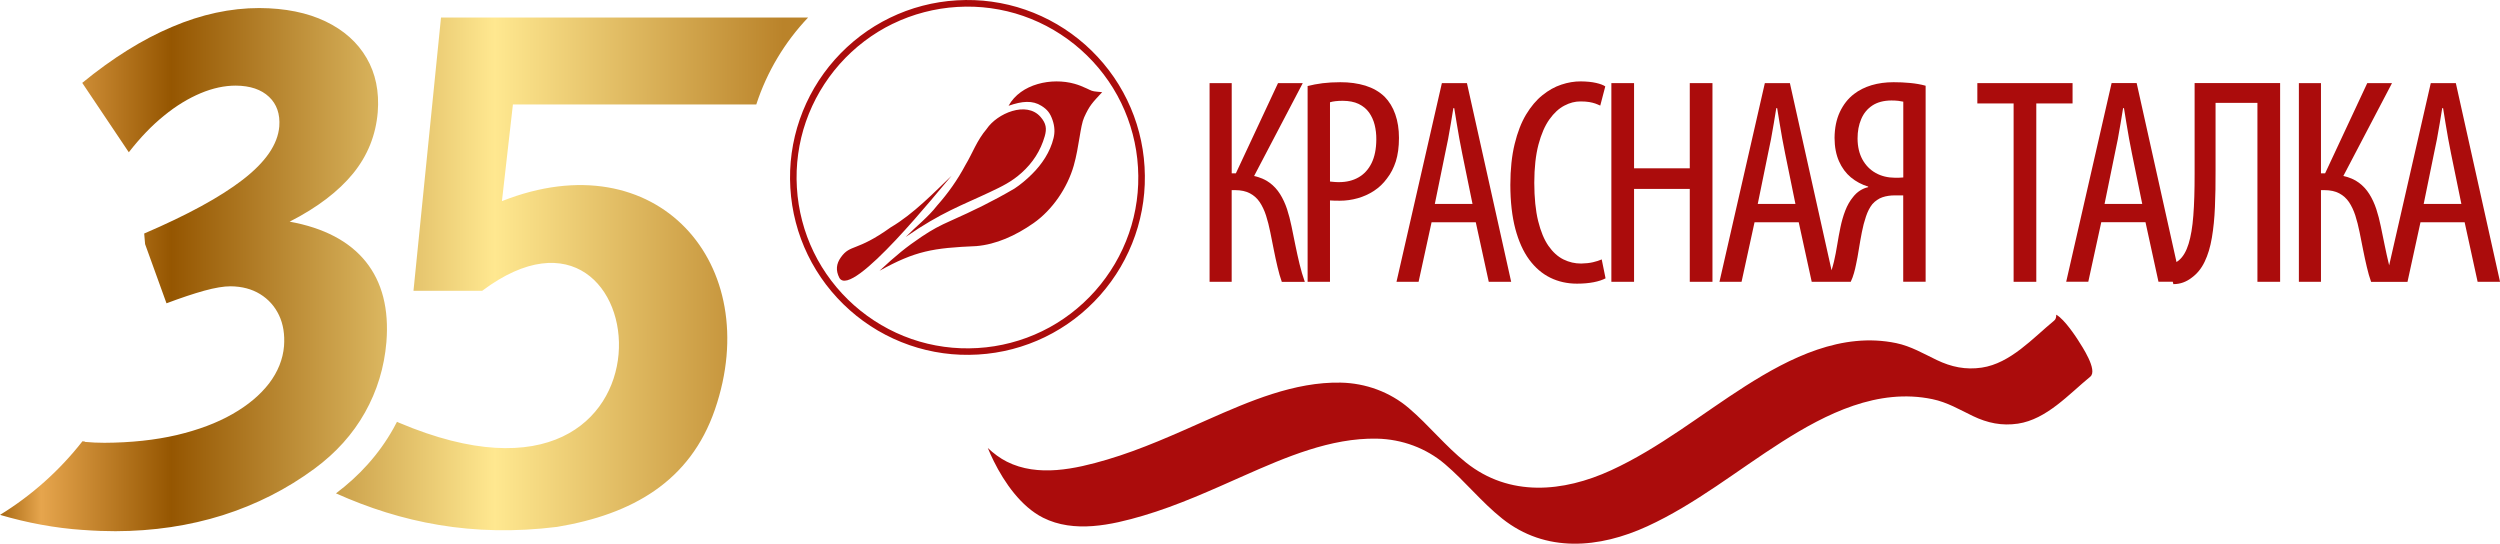 <?xml version="1.0" encoding="UTF-8"?>
<!DOCTYPE svg PUBLIC "-//W3C//DTD SVG 1.1//EN" "http://www.w3.org/Graphics/SVG/1.1/DTD/svg11.dtd">
<!-- Creator: CorelDRAW X5 -->
<svg xmlns="http://www.w3.org/2000/svg" xml:space="preserve" width="79.943mm" height="17.387mm" style="shape-rendering:geometricPrecision; text-rendering:geometricPrecision; image-rendering:optimizeQuality; fill-rule:evenodd; clip-rule:evenodd"
viewBox="0 0 71.835 15.623"
 xmlns:xlink="http://www.w3.org/1999/xlink">
 <defs>
  <style type="text/css">
   <![CDATA[
    .fil2 {fill:#AB0C0C}
    .fil0 {fill:#AB0C0C;fill-rule:nonzero}
    .fil1 {fill:url(#id0);fill-rule:nonzero}
   ]]>
  </style>
  <linearGradient id="id0" gradientUnits="userSpaceOnUse" x1="-0" y1="8" x2="23.224" y2="8">
   <stop offset="0" style="stop-color:#A86913"/>
   <stop offset="0.051" style="stop-color:#E6A54D"/>
   <stop offset="0.212" style="stop-color:#955601"/>
   <stop offset="0.612" style="stop-color:#FFE890"/>
   <stop offset="0.969" style="stop-color:#BA832A"/>
   <stop offset="1" style="stop-color:#BA832A"/>
  </linearGradient>
 </defs>
 <g id="Слой_x0020_1">
  <path class="fil0" d="M59.721 9.788c-0.05,-0.078 -0.396,-0.616 -0.638,-0.746 0.004,0.073 -0.013,0.133 -0.06,0.171 -0.61,0.501 -1.254,1.228 -2.08,1.35 -0.462,0.068 -0.875,-0.018 -1.293,-0.219 -0.383,-0.184 -0.743,-0.397 -1.163,-0.485 -1.564,-0.325 -3.049,0.416 -4.332,1.232 -1.275,0.812 -2.478,1.786 -3.86,2.421 -1.378,0.633 -2.92,0.776 -4.171,-0.222 -0.594,-0.473 -1.065,-1.071 -1.642,-1.563 -0.539,-0.46 -1.235,-0.719 -1.961,-0.733 -1.325,-0.026 -2.624,0.536 -3.815,1.063 -0.948,0.42 -1.897,0.854 -2.895,1.149 -0.913,0.27 -1.989,0.509 -2.881,0.059 -0.198,-0.1 -0.38,-0.236 -0.547,-0.394 0.052,0.129 0.111,0.256 0.174,0.383 0.304,0.611 0.781,1.302 1.413,1.621 0.892,0.45 1.968,0.211 2.881,-0.059 0.998,-0.295 1.947,-0.729 2.895,-1.149 1.191,-0.527 2.49,-1.089 3.815,-1.063 0.725,0.014 1.421,0.273 1.96,0.733 0.577,0.492 1.048,1.089 1.642,1.563 1.251,0.997 2.793,0.855 4.171,0.222 1.381,-0.634 2.585,-1.609 3.86,-2.421 1.282,-0.816 2.768,-1.558 4.332,-1.232 0.421,0.087 0.781,0.3 1.163,0.485 0.418,0.201 0.831,0.287 1.293,0.219 0.826,-0.123 1.469,-0.85 2.08,-1.35 0.225,-0.185 -0.248,-0.887 -0.342,-1.035z"/>
  <path class="fil1" d="M2.389 15.227c0.343,0.026 0.655,0.036 0.929,0.036 1.089,-0.003 2.118,-0.156 3.081,-0.459 0.964,-0.306 1.845,-0.752 2.64,-1.339 0.614,-0.453 1.099,-0.991 1.448,-1.613 0.348,-0.619 0.555,-1.297 0.616,-2.023 0.076,-0.951 -0.12,-1.72 -0.592,-2.31 -0.472,-0.586 -1.202,-0.971 -2.188,-1.15 0.797,-0.407 1.402,-0.87 1.823,-1.385 0.418,-0.515 0.653,-1.101 0.708,-1.762 0.046,-0.59 -0.06,-1.111 -0.322,-1.558 -0.259,-0.446 -0.653,-0.798 -1.177,-1.049 -0.523,-0.251 -1.161,-0.381 -1.906,-0.384 -0.821,0 -1.657,0.179 -2.505,0.541 -0.851,0.359 -1.71,0.896 -2.581,1.609l1.338 1.994c0.325,-0.417 0.661,-0.769 1.013,-1.052 0.35,-0.287 0.703,-0.498 1.051,-0.645 0.351,-0.147 0.686,-0.218 1.009,-0.218 0.417,0.003 0.733,0.111 0.957,0.323 0.22,0.208 0.321,0.492 0.294,0.85 -0.043,0.515 -0.392,1.023 -1.05,1.531 -0.646,0.499 -1.591,1.013 -2.832,1.546 0.011,0.101 0.019,0.202 0.026,0.304l0.615 1.701c0.414,-0.156 0.776,-0.277 1.083,-0.362 0.31,-0.085 0.561,-0.127 0.757,-0.127 0.329,0.003 0.612,0.078 0.851,0.225 0.238,0.147 0.42,0.349 0.542,0.606 0.122,0.257 0.169,0.554 0.144,0.889 -0.032,0.378 -0.176,0.736 -0.428,1.069 -0.256,0.332 -0.607,0.629 -1.055,0.883 -0.448,0.257 -0.983,0.456 -1.601,0.603 -0.618,0.143 -1.308,0.218 -2.074,0.222 -0.192,0 -0.379,-0.009 -0.565,-0.026l0.001 -0.01 -0.07 -0.008c-0.656,0.839 -1.461,1.559 -2.368,2.115 0.768,0.226 1.579,0.381 2.389,0.434zm12.038 -9.45c4.451,-1.76 7.554,1.813 6.116,5.989 -0.712,2.068 -2.375,3.013 -4.535,3.373 -2.437,0.305 -4.497,-0.13 -6.354,-0.963 0.338,-0.255 0.642,-0.531 0.908,-0.829 0.288,-0.32 0.536,-0.666 0.743,-1.036 0.035,-0.063 0.069,-0.126 0.102,-0.191l0.057 0.026c8.556,3.623 7.473,-7.603 2.392,-3.791l-1.923 0 -0.052 0 0.791 -7.852 8.98585e-005 0 10.548 0c-0.668,0.704 -1.182,1.555 -1.489,2.499l-6.993 0 -0.314 2.764 -0.002 0.01z"/>
  <g id="_450743136">
   <g>
    <path id="_452669352" class="fil2" d="M46.026 7.453c-0.069,0.031 -0.154,0.058 -0.255,0.082 -0.102,0.023 -0.213,0.035 -0.338,0.037 -0.178,0.001 -0.346,-0.038 -0.507,-0.117 -0.161,-0.079 -0.305,-0.209 -0.431,-0.388 -0.126,-0.181 -0.224,-0.419 -0.298,-0.717 -0.073,-0.298 -0.11,-0.663 -0.111,-1.098 0.001,-0.435 0.042,-0.802 0.121,-1.101 0.079,-0.299 0.185,-0.541 0.315,-0.723 0.13,-0.181 0.272,-0.313 0.429,-0.394 0.155,-0.082 0.309,-0.121 0.464,-0.12 0.097,0 0.181,0.006 0.248,0.017 0.068,0.011 0.127,0.027 0.178,0.044 0.049,0.018 0.097,0.038 0.141,0.058l0.144 -0.551c-0.057,-0.039 -0.145,-0.073 -0.265,-0.1 -0.121,-0.028 -0.267,-0.042 -0.438,-0.044 -0.184,-0.001 -0.37,0.03 -0.559,0.093 -0.189,0.062 -0.371,0.164 -0.545,0.305 -0.175,0.14 -0.33,0.325 -0.469,0.555 -0.138,0.23 -0.247,0.513 -0.328,0.846 -0.082,0.333 -0.123,0.726 -0.124,1.175 0.001,0.484 0.049,0.905 0.143,1.262 0.095,0.356 0.227,0.651 0.398,0.884 0.172,0.233 0.374,0.407 0.607,0.521 0.232,0.114 0.488,0.171 0.767,0.171 0.179,0 0.337,-0.014 0.477,-0.041 0.14,-0.027 0.254,-0.065 0.344,-0.112l-0.11 -0.542z"/>
    <polygon id="_452669184" class="fil2" points="46.301,2.388 46.301,8.097 46.953,8.097 46.953,5.428 48.554,5.428 48.554,8.097 49.206,8.097 49.206,2.388 48.554,2.388 48.554,4.836 46.953,4.836 46.953,2.388 "/>
    <path id="_452669016" class="fil2" d="M34.756 2.388l0 5.709 0.635 0 0 -2.634 0.102 0c0.168,0.001 0.309,0.031 0.423,0.092 0.113,0.059 0.207,0.144 0.281,0.253 0.073,0.11 0.133,0.237 0.181,0.384 0.047,0.147 0.088,0.308 0.123,0.483 0.034,0.162 0.068,0.329 0.1,0.501 0.034,0.171 0.069,0.336 0.107,0.494 0.037,0.16 0.078,0.302 0.123,0.428l0.661 0c-0.058,-0.164 -0.109,-0.335 -0.151,-0.511 -0.042,-0.176 -0.082,-0.354 -0.119,-0.537 -0.035,-0.182 -0.073,-0.364 -0.111,-0.545 -0.035,-0.175 -0.079,-0.34 -0.13,-0.498 -0.052,-0.157 -0.119,-0.301 -0.199,-0.429 -0.08,-0.128 -0.181,-0.239 -0.302,-0.328 -0.121,-0.09 -0.27,-0.154 -0.445,-0.193l1.398 -2.668 -0.711 0 -1.211 2.592 -0.119 0 0 -2.592 -0.635 0z"/>
    <polygon id="_450763776" class="fil2" points="57.859,8.097 58.511,8.097 58.511,2.972 59.553,2.972 59.553,2.388 56.817,2.388 56.817,2.972 57.859,2.972 "/>
    <path id="_450763608" class="fil2" d="M37.572 8.097l0.644 0 0 -2.338c0.045,0.004 0.092,0.007 0.137,0.007 0.047,0.001 0.096,0.001 0.151,0.001 0.171,0 0.34,-0.024 0.507,-0.071 0.168,-0.047 0.323,-0.117 0.469,-0.212 0.144,-0.095 0.268,-0.212 0.371,-0.353 0.112,-0.142 0.196,-0.308 0.257,-0.495 0.059,-0.189 0.09,-0.414 0.09,-0.673 0,-0.251 -0.035,-0.477 -0.106,-0.679 -0.07,-0.202 -0.174,-0.37 -0.309,-0.507 -0.15,-0.144 -0.333,-0.248 -0.549,-0.316 -0.217,-0.066 -0.457,-0.1 -0.721,-0.099 -0.186,0 -0.356,0.01 -0.511,0.029 -0.155,0.02 -0.298,0.047 -0.429,0.081l0 5.624zm0.644 -5.159c0.042,-0.013 0.095,-0.024 0.157,-0.031 0.062,-0.007 0.131,-0.011 0.208,-0.011 0.182,0.001 0.335,0.031 0.459,0.09 0.123,0.061 0.223,0.141 0.298,0.246 0.073,0.103 0.127,0.22 0.161,0.353 0.033,0.133 0.05,0.274 0.048,0.421 -0.001,0.271 -0.047,0.498 -0.136,0.68 -0.089,0.181 -0.213,0.318 -0.373,0.409 -0.159,0.092 -0.346,0.138 -0.559,0.138 -0.055,0 -0.103,-0.001 -0.144,-0.006 -0.042,-0.003 -0.082,-0.007 -0.119,-0.011l0 -2.279z"/>
    <path id="_450763440" class="fil2" d="M42.405 6.386l0.373 1.711 0.644 0 -1.271 -5.709 -0.72 0 -1.304 5.709 0.635 0 0.373 -1.711 1.271 0zm-1.177 -0.525l0.296 -1.449c0.028,-0.128 0.057,-0.265 0.085,-0.412 0.027,-0.145 0.054,-0.295 0.079,-0.448 0.027,-0.151 0.051,-0.299 0.073,-0.445l0.025 0c0.023,0.141 0.047,0.287 0.071,0.436 0.024,0.148 0.049,0.297 0.076,0.443 0.027,0.147 0.054,0.288 0.082,0.425l0.296 1.449 -1.084 0z"/>
    <path id="_450763264" class="fil2" d="M53.179 8.097c0.038,-0.08 0.068,-0.162 0.092,-0.247 0.024,-0.083 0.044,-0.168 0.061,-0.253 0.028,-0.131 0.056,-0.277 0.08,-0.436 0.026,-0.161 0.054,-0.322 0.086,-0.486 0.031,-0.162 0.071,-0.315 0.119,-0.455 0.047,-0.141 0.107,-0.258 0.181,-0.352 0.085,-0.096 0.182,-0.162 0.291,-0.2 0.11,-0.037 0.23,-0.055 0.361,-0.054l0.237 0 0 2.482 0.644 0 0 -5.633c-0.137,-0.038 -0.287,-0.064 -0.446,-0.079 -0.159,-0.016 -0.319,-0.022 -0.477,-0.022 -0.229,0 -0.439,0.029 -0.631,0.086 -0.192,0.058 -0.36,0.142 -0.504,0.253 -0.171,0.131 -0.306,0.303 -0.407,0.517 -0.099,0.212 -0.15,0.46 -0.152,0.745 0.001,0.26 0.045,0.483 0.128,0.671 0.083,0.188 0.198,0.343 0.342,0.463 0.146,0.12 0.311,0.208 0.496,0.264l0 0.017c-0.082,0.017 -0.16,0.051 -0.236,0.099 -0.075,0.048 -0.14,0.109 -0.196,0.181 -0.094,0.113 -0.169,0.246 -0.226,0.394 -0.058,0.15 -0.103,0.309 -0.138,0.476 -0.035,0.168 -0.066,0.336 -0.093,0.505 -0.027,0.168 -0.058,0.328 -0.093,0.48 -0.021,0.085 -0.044,0.17 -0.07,0.253l-1.197 -5.377 -0.72 0 -1.304 5.709 0.635 0 0.373 -1.711 1.27 0 0.373 1.711 0.445 0 0.199 0 0.479 0zm-2.672 -2.236l0.296 -1.449c0.028,-0.128 0.056,-0.265 0.085,-0.412 0.027,-0.145 0.054,-0.295 0.079,-0.448 0.027,-0.151 0.051,-0.299 0.073,-0.445l0.025 0c0.023,0.141 0.047,0.287 0.071,0.436 0.024,0.148 0.05,0.297 0.076,0.443 0.027,0.147 0.054,0.288 0.082,0.425l0.296 1.449 -1.084 0zm4.18 -0.762c-0.041,0.004 -0.079,0.007 -0.116,0.007 -0.035,0.001 -0.076,0.001 -0.121,0.001 -0.207,-0.001 -0.393,-0.047 -0.553,-0.136 -0.161,-0.09 -0.288,-0.219 -0.381,-0.387 -0.092,-0.168 -0.14,-0.369 -0.141,-0.604 0,-0.209 0.034,-0.394 0.105,-0.558 0.069,-0.165 0.175,-0.294 0.319,-0.39 0.144,-0.095 0.328,-0.144 0.551,-0.145 0.076,0 0.141,0.004 0.195,0.01 0.055,0.007 0.103,0.016 0.144,0.024l0 2.177z"/>
    <path id="_450763096" class="fil2" d="M63.06 2.388l0 2.609c0.001,0.467 -0.011,0.867 -0.037,1.199 -0.025,0.332 -0.071,0.601 -0.136,0.81 -0.064,0.209 -0.154,0.364 -0.268,0.464 -0.025,0.022 -0.051,0.042 -0.079,0.06l-1.145 -5.143 -0.72 0 -1.305 5.709 0.635 0 0.373 -1.711 1.271 0 0.373 1.711 0.411 0 0.017 0.068c0.102,0 0.195,-0.017 0.281,-0.048 0.085,-0.031 0.164,-0.075 0.236,-0.13 0.159,-0.113 0.287,-0.268 0.38,-0.463 0.095,-0.195 0.164,-0.425 0.209,-0.692 0.045,-0.265 0.075,-0.56 0.088,-0.885 0.014,-0.323 0.02,-0.672 0.018,-1.043l0 -1.948 1.203 0 0 5.141 0.652 0 0 -5.709 -2.456 0zm-2.588 3.473l0.296 -1.449c0.028,-0.128 0.056,-0.265 0.085,-0.412 0.027,-0.145 0.054,-0.295 0.079,-0.448 0.027,-0.151 0.051,-0.299 0.073,-0.445l0.025 0c0.023,0.141 0.047,0.287 0.071,0.436 0.024,0.148 0.05,0.297 0.076,0.443 0.027,0.147 0.054,0.288 0.082,0.425l0.296 1.449 -1.084 0z"/>
    <path id="_450762952" class="fil2" d="M70.819 6.386l0.373 1.711 0.644 0 -1.27 -5.709 -0.72 0 -1.196 5.236 -0.009 -0.038c-0.042,-0.176 -0.082,-0.354 -0.119,-0.537 -0.035,-0.182 -0.074,-0.364 -0.112,-0.545 -0.035,-0.175 -0.079,-0.34 -0.13,-0.498 -0.052,-0.157 -0.119,-0.301 -0.199,-0.429 -0.08,-0.128 -0.181,-0.239 -0.302,-0.328 -0.121,-0.09 -0.27,-0.154 -0.445,-0.193l1.398 -2.668 -0.711 0 -1.211 2.592 -0.119 0 0 -2.592 -0.635 0 0 5.709 0.635 0 0 -2.634 0.102 0c0.168,0.001 0.309,0.031 0.423,0.092 0.113,0.059 0.207,0.144 0.281,0.253 0.073,0.11 0.133,0.237 0.181,0.384 0.047,0.147 0.088,0.308 0.123,0.483 0.034,0.162 0.068,0.329 0.1,0.501 0.034,0.171 0.069,0.336 0.107,0.494 0.037,0.16 0.078,0.302 0.123,0.428l0.411 0 0.25 0 0.385 0 0.373 -1.711 1.27 0zm-1.177 -0.525l0.296 -1.449c0.028,-0.128 0.057,-0.265 0.085,-0.412 0.027,-0.145 0.054,-0.295 0.079,-0.448 0.027,-0.151 0.051,-0.299 0.073,-0.445l0.025 0c0.022,0.141 0.047,0.287 0.07,0.436 0.024,0.148 0.05,0.297 0.076,0.443 0.027,0.147 0.054,0.288 0.082,0.425l0.297 1.449 -1.084 0z"/>
   </g>
   <path id="_450743184" class="fil2" d="M28.355 3.7c-0.291,0.341 -0.406,0.696 -0.612,1.037 -0.231,0.434 -0.498,0.811 -0.821,1.175 -0.245,0.32 -0.604,0.598 -0.898,0.897 1.026,-0.71 1.607,-0.905 2.417,-1.288 0.348,-0.165 0.624,-0.295 0.915,-0.557 0.316,-0.284 0.543,-0.628 0.664,-1.051 0.062,-0.218 0.041,-0.367 -0.121,-0.554 -0.406,-0.466 -1.245,-0.1 -1.545,0.341zm-1.012 1.35c-0.491,0.467 -1.093,1.098 -1.747,1.481 -0.993,0.711 -1.157,0.476 -1.433,0.861 -0.136,0.19 -0.153,0.378 -0.045,0.591 0.361,0.631 2.892,-2.559 3.225,-2.933zm4.328 -2.402c-0.047,-0.004 -0.093,-0.009 -0.14,-0.013 -0.157,-0.014 -0.164,-0.028 -0.306,-0.094 -0.125,-0.058 -0.224,-0.098 -0.35,-0.134 -0.65,-0.183 -1.543,-0.006 -1.895,0.632 0.395,-0.137 0.688,-0.161 0.947,0.003 0.172,0.109 0.249,0.213 0.315,0.402 0.068,0.197 0.07,0.364 0.03,0.526 -0.096,0.396 -0.334,0.752 -0.62,1.034 -0.163,0.161 -0.327,0.299 -0.502,0.414 -0.623,0.366 -1.192,0.64 -1.818,0.919 -0.338,0.15 -0.541,0.257 -0.851,0.465 -0.435,0.292 -0.742,0.542 -1.209,0.978 1.032,-0.572 1.532,-0.655 2.784,-0.709 0.563,-0.048 1.121,-0.296 1.64,-0.659 0.545,-0.381 0.975,-1.017 1.157,-1.653 0.154,-0.539 0.187,-1.144 0.299,-1.387 0.155,-0.343 0.232,-0.416 0.517,-0.724zm-7.685 -0.934c0.222,-0.25 0.468,-0.478 0.735,-0.681 0.264,-0.201 0.549,-0.376 0.852,-0.523 0.297,-0.144 0.61,-0.261 0.935,-0.345 0.317,-0.083 0.648,-0.136 0.988,-0.156 0.34,-0.02 0.674,-0.007 0.999,0.038l0 0c0.334,0.046 0.658,0.124 0.969,0.232 0.318,0.11 0.622,0.251 0.908,0.418 0.289,0.169 0.561,0.367 0.811,0.588 0.25,0.222 0.478,0.468 0.681,0.735 0.201,0.264 0.376,0.549 0.523,0.852 0.144,0.297 0.261,0.609 0.345,0.935 0.083,0.317 0.136,0.648 0.156,0.988 0.02,0.34 0.007,0.674 -0.038,0.999l0 0c-0.046,0.334 -0.124,0.658 -0.232,0.969 -0.11,0.318 -0.251,0.622 -0.418,0.908 -0.169,0.289 -0.367,0.561 -0.588,0.811 -0.222,0.25 -0.468,0.478 -0.735,0.681 -0.264,0.2 -0.549,0.376 -0.852,0.523 -0.297,0.144 -0.609,0.26 -0.935,0.345 -0.317,0.083 -0.648,0.136 -0.988,0.156 -0.34,0.02 -0.674,0.007 -0.999,-0.038l-0 0c-0.334,-0.046 -0.658,-0.124 -0.969,-0.232 -0.318,-0.11 -0.622,-0.251 -0.908,-0.418 -0.289,-0.169 -0.561,-0.367 -0.811,-0.589 -0.25,-0.222 -0.478,-0.468 -0.681,-0.735 -0.2,-0.264 -0.376,-0.549 -0.523,-0.852 -0.144,-0.297 -0.261,-0.609 -0.345,-0.935 -0.083,-0.317 -0.136,-0.648 -0.156,-0.988 -0.02,-0.34 -0.007,-0.674 0.038,-0.999l0 -0c0.046,-0.334 0.124,-0.658 0.232,-0.969 0.11,-0.318 0.251,-0.622 0.418,-0.908 0.169,-0.289 0.367,-0.561 0.589,-0.811zm1.669 -1.033c-0.291,0.141 -0.565,0.31 -0.82,0.504 -0.257,0.195 -0.494,0.415 -0.708,0.656 -0.213,0.24 -0.403,0.502 -0.567,0.781 -0.162,0.276 -0.297,0.568 -0.403,0.873 -0.104,0.299 -0.179,0.612 -0.223,0.933 -0.043,0.313 -0.056,0.636 -0.036,0.963 0.019,0.327 0.071,0.645 0.151,0.952 0.082,0.315 0.194,0.616 0.332,0.9 0.141,0.291 0.31,0.565 0.504,0.82 0.195,0.257 0.415,0.494 0.656,0.708 0.24,0.213 0.502,0.403 0.781,0.567 0.276,0.162 0.568,0.297 0.873,0.403 0.299,0.104 0.612,0.179 0.933,0.223 0.313,0.043 0.635,0.056 0.963,0.036 0.327,-0.019 0.645,-0.071 0.951,-0.151 0.315,-0.082 0.616,-0.194 0.9,-0.332 0.291,-0.141 0.565,-0.31 0.82,-0.504 0.257,-0.195 0.494,-0.415 0.708,-0.656 0.213,-0.24 0.403,-0.502 0.567,-0.781 0.162,-0.276 0.297,-0.568 0.403,-0.873 0.104,-0.299 0.179,-0.612 0.223,-0.933 0.043,-0.313 0.056,-0.635 0.036,-0.963 -0.019,-0.327 -0.071,-0.645 -0.151,-0.951 -0.082,-0.315 -0.194,-0.616 -0.332,-0.9 -0.141,-0.291 -0.31,-0.565 -0.504,-0.82 -0.195,-0.257 -0.415,-0.494 -0.656,-0.708 -0.24,-0.213 -0.502,-0.403 -0.781,-0.567 -0.276,-0.162 -0.568,-0.297 -0.873,-0.403 -0.299,-0.104 -0.612,-0.179 -0.933,-0.223 -0.313,-0.043 -0.635,-0.056 -0.963,-0.036 -0.327,0.019 -0.645,0.071 -0.951,0.151 -0.315,0.082 -0.616,0.194 -0.9,0.332z"/>
  </g>
 </g>
</svg>
